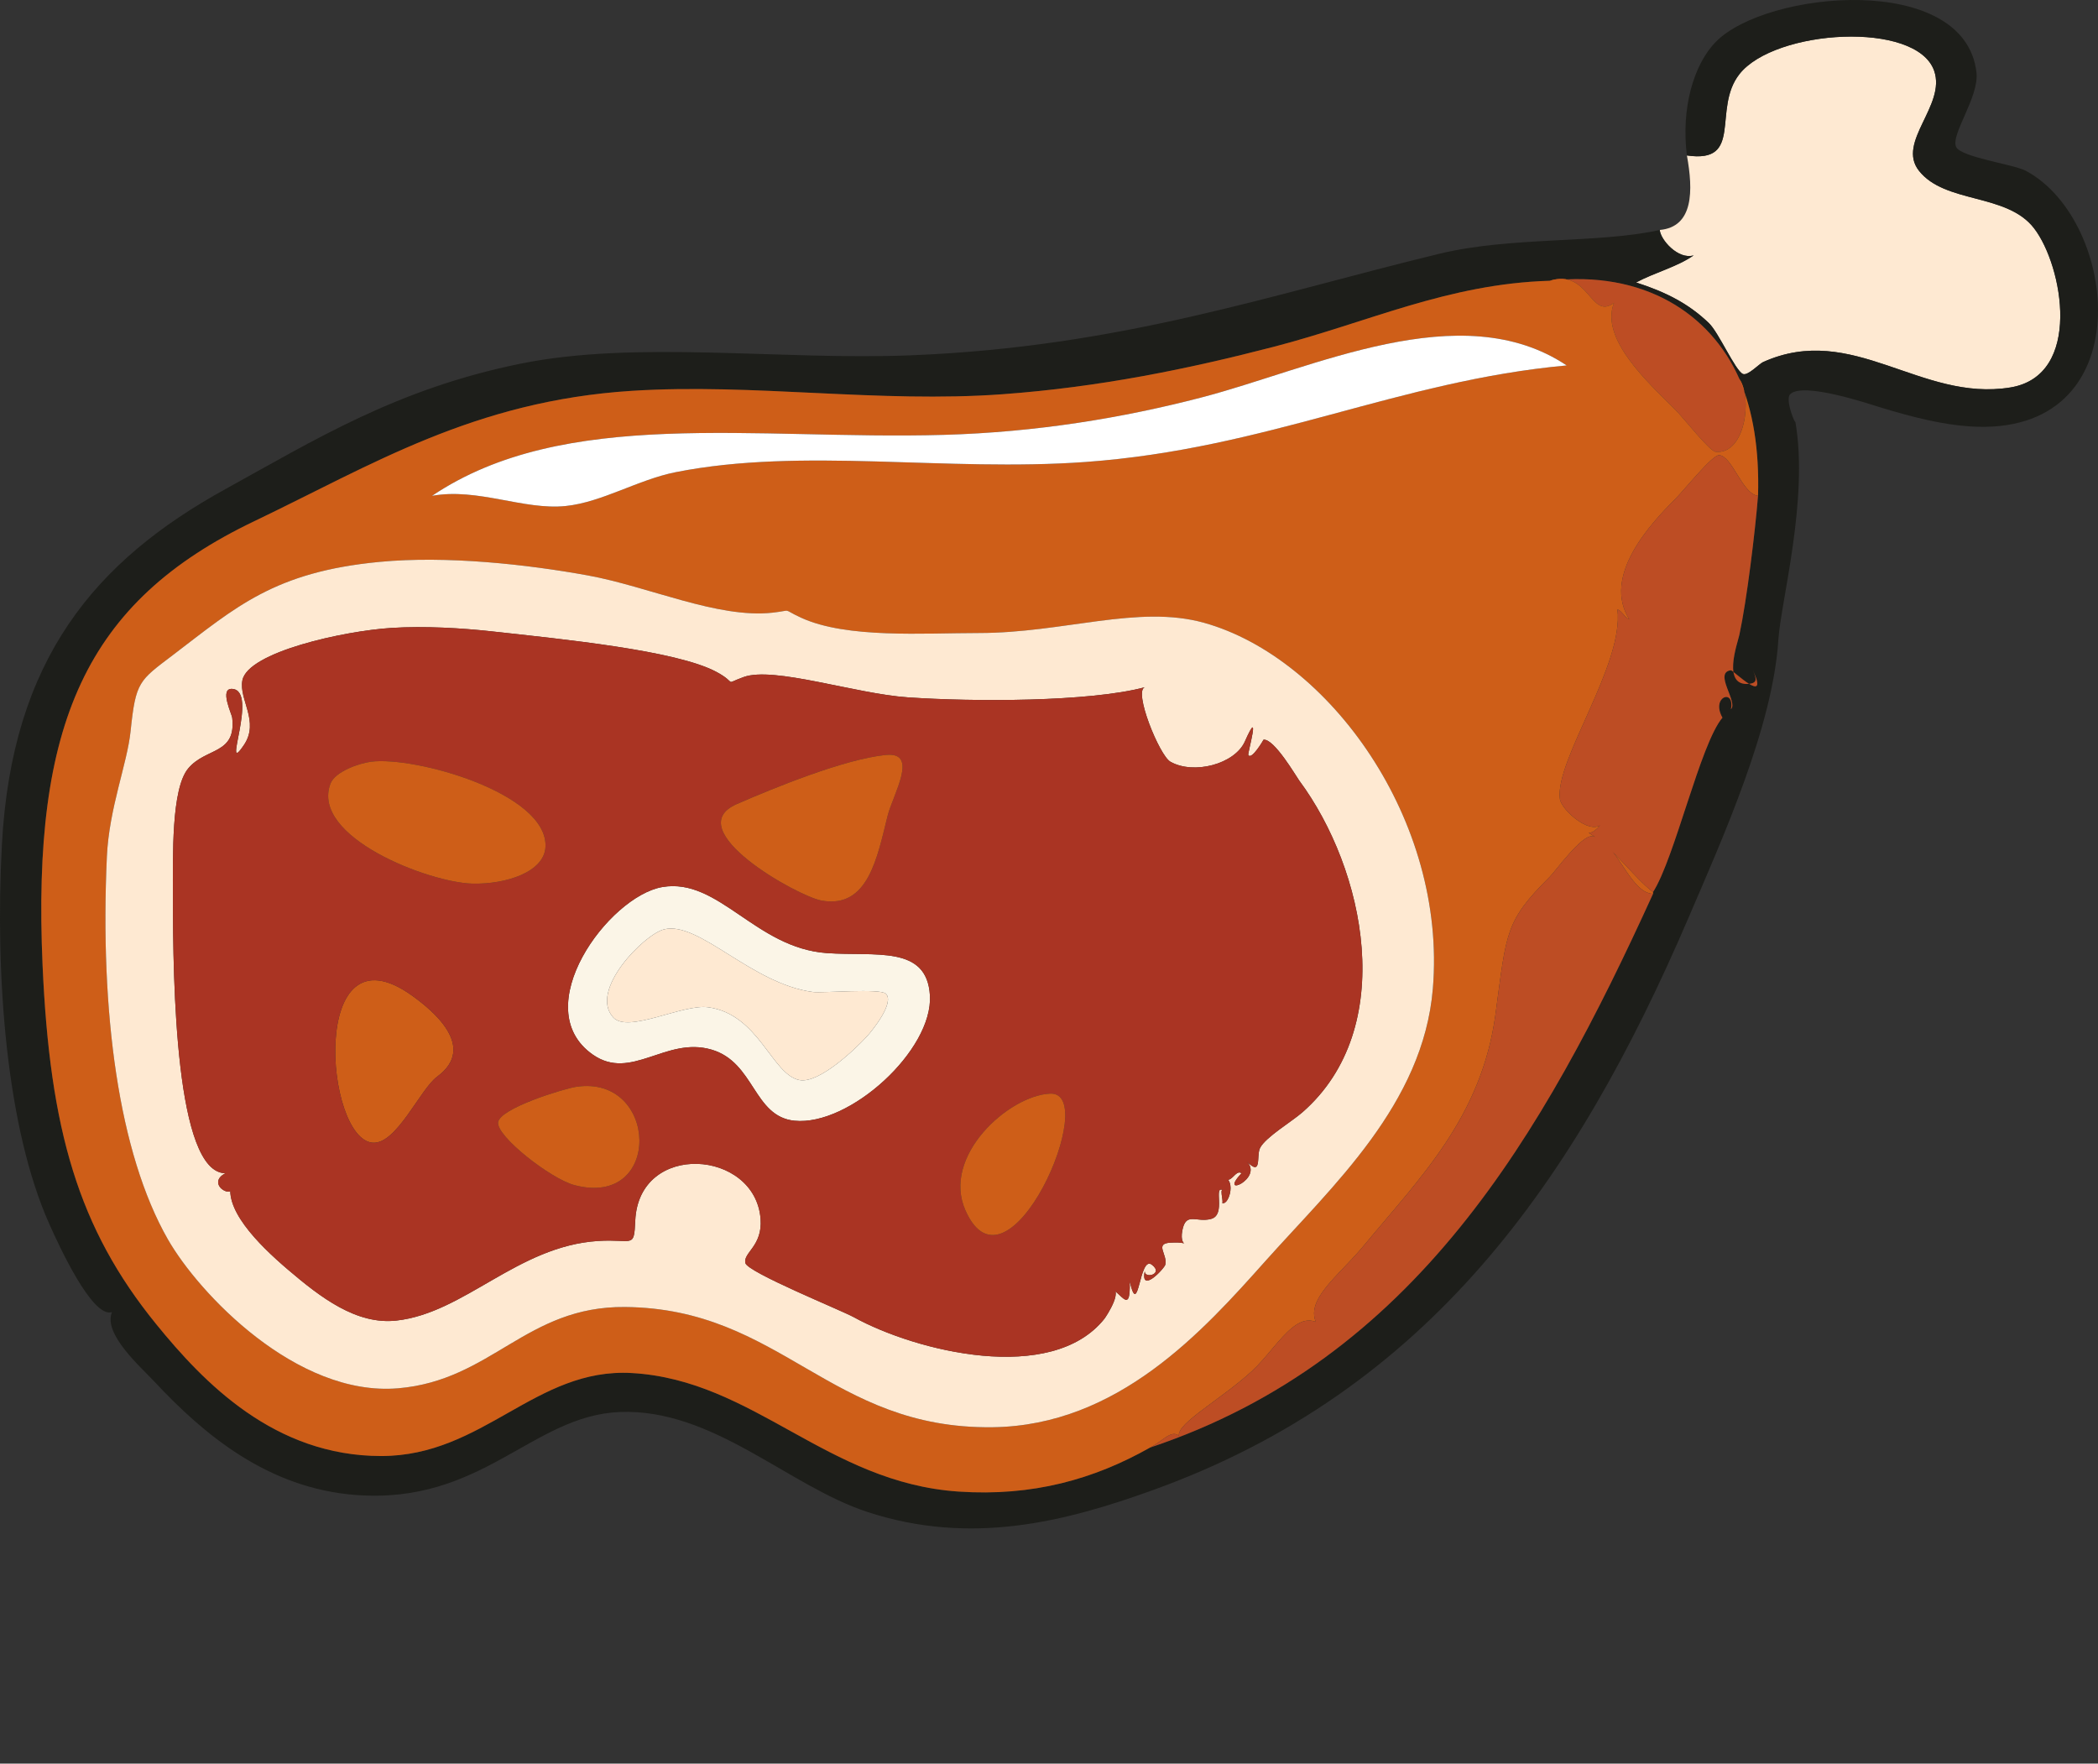 <?xml version="1.0" encoding="utf-8"?>
<!-- Generator: Adobe Illustrator 15.0.0, SVG Export Plug-In . SVG Version: 6.00 Build 0)  -->
<!DOCTYPE svg PUBLIC "-//W3C//DTD SVG 1.1//EN" "http://www.w3.org/Graphics/SVG/1.1/DTD/svg11.dtd">
<svg version="1.1" id="Layer_1" xmlns="http://www.w3.org/2000/svg" xmlns:xlink="http://www.w3.org/1999/xlink" x="0px" y="0px"
	 width="178.399px" height="149.966px" viewBox="61.71 78.63 178.399 149.966" enable-background="new 61.71 78.63 178.399 149.966"
	 xml:space="preserve">
<rect x="61.71" y="78.63" width="178.399" height="149.966" fill="#333333" stroke="none"/>
<path id="path-0" fill="#FEE9D2" d="M118.176,157.656c2.958-0.746,7.458,4.656,12.672,5.328c0.776,0.1,5.722-0.326,6.192,0.144
	c0.761,0.761-1.146,3.116-1.584,3.601c-0.973,1.072-4.096,4.061-5.76,3.744c-2.361-0.45-3.435-5.616-7.776-6.193
	c-2.188-0.289-6.797,2.248-8.064,0.865C111.763,162.858,116.474,158.086,118.176,157.656z"/>
<path id="path-1" fill="#FEE9D2" d="M205.152,91.848c4.87,0.714,2.131-3.938,4.464-6.912c3.001-3.827,15.062-4.57,16.56-0.288
	c1.032,2.95-3.217,6.051-1.296,8.496c2.224,2.829,7.472,1.883,9.792,4.896c2.463,3.197,4.15,12.526-2.016,13.536
	c-7.643,1.251-13.41-5.583-21.024-2.16c-0.337,0.152-1.316,1.209-1.728,1.008c-0.658-0.321-2.047-3.52-2.881-4.32
	c-1.707-1.638-3.621-2.63-6.191-3.456c1.563-0.839,3.482-1.317,4.896-2.304c-1.341,0.394-2.839-1.363-2.881-2.16
	C205.721,97.923,205.698,94.847,205.152,91.848z"/>
<path id="path-2" fill="#1D1E1A" d="M205.152,91.848c-0.501-4.01,0.568-7.72,2.447-9.648c4.286-4.396,21.2-5.968,22.176,2.592
	c0.239,2.098-2.227,5.29-1.728,6.336c0.415,0.873,4.872,1.473,5.904,2.016c7.974,4.198,9.942,22.729-4.752,21.744
	c-2.342-0.157-4.79-0.768-7.488-1.584c-0.983-0.297-6.687-2.241-7.776-1.152c-0.477,0.477,0.513,2.763,0.434,2.304
	c1.162,6.621-1.237,15.359-1.44,18.576c-0.47,7.413-4.749,16.893-7.632,23.617c-9.664,22.535-22.182,40.246-45.504,48.672
	c-7.512,2.713-15.52,4.764-24.337,1.871c-6.713-2.201-13.127-8.801-21.024-8.496c-7.478,0.289-11.701,7.873-22.464,7.057
	c-7.485-0.567-12.935-5.145-17.136-9.648c-1.193-1.277-4.369-4.048-3.6-5.903c-1.667,0.554-4.512-5.661-5.328-7.488
	c-3.653-8.177-4.626-21.061-4.032-32.256c0.839-15.797,7.955-24.149,19.008-30.24c7.669-4.226,14.564-8.515,25.056-10.656
	c9.918-2.024,22.132-0.275,33.264-0.72c17.866-0.714,30.631-5.18,44.928-8.64c6.086-1.473,13.497-0.851,18.72-2.016
	c0.041,0.797,1.539,2.554,2.881,2.16c-1.414,0.986-3.336,1.465-4.896,2.304c2.57,0.826,4.484,1.818,6.191,3.456
	c0.834,0.8,2.223,3.999,2.881,4.32c0.411,0.201,1.39-0.856,1.728-1.008c7.614-3.423,13.382,3.412,21.024,2.16
	c6.166-1.01,4.479-10.339,2.016-13.536c-2.32-3.013-7.568-2.066-9.792-4.896c-1.921-2.445,2.328-5.546,1.296-8.496
	c-1.498-4.282-13.559-3.539-16.56,0.288C207.283,87.912,210.021,92.563,205.152,91.848z M211.2,120.792
	c0.116-3.956-0.434-7.247-1.584-9.936c-2.451-5.561-8.139-9.273-16.128-8.352c-8.682,0.26-15.393,3.521-23.473,5.616
	c-7.32,1.898-14.815,3.43-23.04,4.032c-10.549,0.772-21.196-0.944-31.536-0.288c-13.432,0.853-22.154,6.327-32.112,11.088
	c-14.36,6.866-18.9,17.253-18,37.728c0.618,14.055,3.049,22.404,9.648,30.528c4.077,5.02,10.074,11.232,19.152,11.232
	c8.699,0,13.12-7.526,21.312-7.056c10.382,0.596,16.565,9.326,27.792,10.08c6.281,0.42,11.48-1.037,16.272-3.744
	c22.449-7.504,33.391-26.513,42.768-47.088c0-0.049,0-0.096,0-0.144c1.852-2.888,4.021-12.617,5.904-14.833
	c-1.008-1.792,1.071-2.518,0.721-0.72c0.645-0.588-1.506-3.115,0-3.312c0.171-0.022,3.293,3.086,1.871,0
	c0.274,0.669,0.429,1.065-0.287,1.152c-2.393,0.29-1.031-3.403-0.863-4.176C210.249,129.652,210.959,123.817,211.2,120.792z"/>
<path id="path-3" fill="#BD4D24" d="M193.488,102.504c7.988-0.921,13.677,2.792,16.128,8.352c1.124,1.652,0.484,6.441-2.017,6.192
	c-0.535-0.053-2.633-2.776-3.455-3.6c-2.283-2.282-6.416-6.026-5.186-9.072C196.947,105.91,196.839,101.456,193.488,102.504z"/>
<path id="path-4" fill="#CE5E18" d="M193.488,102.504c3.351-1.048,3.459,3.406,5.471,1.872c-1.23,3.045,2.902,6.79,5.186,9.072
	c0.822,0.824,2.92,3.547,3.455,3.6c2.501,0.249,3.141-4.54,2.017-6.192c1.15,2.689,1.7,5.98,1.584,9.936
	c-1.342-0.145-2.188-3.39-3.312-3.456c-0.57-0.034-2.979,2.977-3.744,3.744c-2.169,2.168-6.199,6.551-3.889,10.224
	c-0.425-0.199-0.583-0.665-1.008-0.864c0.57,4.729-5.334,12.826-4.896,16.128c0.131,0.984,2.93,3.432,3.744,1.872
	c-0.416,0.457-0.801,1.018-1.296,1.008c2.179,1.314,3.752,3.714,5.472,5.041c0,0.047,0,0.096,0,0.143
	c-2.014-0.037-3.19-4.721-5.184-4.896c-0.921-0.081-3.113,2.97-3.6,3.456c-3.799,3.797-3.662,4.635-4.609,11.664
	c-1.186,8.803-6.47,13.967-11.231,19.728c-2.548,3.083-6.524,5.56-2.448,8.063c-2.615-4.225-4.587,0.334-7.056,2.592
	c-2.63,2.404-6.337,4.398-6.192,5.473c-0.661-0.527-1.386,0.475-2.447,1.008c-4.792,2.708-9.991,4.164-16.272,3.744
	c-11.227-0.753-17.411-9.484-27.792-10.08c-8.192-0.471-12.613,7.057-21.312,7.057c-9.078,0-15.075-6.213-19.152-11.233
	c-6.6-8.124-9.03-16.474-9.648-30.528c-0.9-20.474,3.64-30.861,18-37.728c9.958-4.762,18.681-10.235,32.112-11.088
	c10.34-0.657,20.987,1.06,31.536,0.288c8.224-0.602,15.72-2.134,23.04-4.032C178.096,106.025,184.807,102.764,193.488,102.504z
	 M163.824,112.44c-6.592,1.712-13.958,2.948-21.888,3.168c-16.106,0.448-32.213-2.399-43.488,5.184
	c3.882-0.707,7.797,1.238,11.376,0.864c3.09-0.323,6.14-2.243,9.36-2.88c10.789-2.133,22.931-0.001,34.848-0.864
	c15.457-1.119,26.503-6.893,40.896-8.208C185.922,103.693,173.386,109.956,163.824,112.44z M76.416,134.328
	c-2.877,2.189-3.162,2.234-3.6,6.48c-0.286,2.764-1.829,6.541-2.016,10.656c-0.601,13.231,0.998,25.216,5.184,32.544
	c2.624,4.592,10.938,13.402,19.584,12.672c7.969-0.674,10.882-6.993,19.296-6.912c13.304,0.127,17.388,10.396,31.248,10.225
	c10.687-0.134,17.906-8.199,23.184-14.113c5.713-6.401,13.435-13.363,14.257-23.184c1.199-14.336-8.832-28.131-19.441-31.104
	c-5.605-1.571-11.944,0.864-19.151,0.864c-4.715,0-11.235,0.487-15.12-1.296c-1.75-0.803-0.618-0.633-2.448-0.432
	c-4.647,0.511-10.545-2.232-15.696-3.168c-5.157-0.938-11.994-1.696-17.712-1.152C85.022,127.261,81.774,130.25,76.416,134.328z"/>
<path id="path-5" fill="#BD4D24" d="M159.504,201.721c1.063-0.534,1.787-1.536,2.448-1.01c-0.144-1.072,3.563-3.067,6.192-5.471
	c2.469-2.259,4.439-6.817,7.056-2.592c-4.077-2.506-0.101-4.981,2.448-8.064c4.762-5.761,10.046-10.924,11.231-19.729
	c0.946-7.028,0.811-7.865,4.608-11.662c0.486-0.487,2.68-3.538,3.6-3.457c1.993,0.174,3.17,4.858,5.185,4.896
	C192.895,175.207,181.953,194.216,159.504,201.721z"/>
<path id="path-6" fill="#FFFFFF" d="M194.928,109.704c-14.393,1.315-25.438,7.089-40.896,8.208
	c-11.917,0.863-24.059-1.27-34.848,0.864c-3.22,0.637-6.27,2.557-9.36,2.88c-3.579,0.375-7.494-1.57-11.376-0.864
	c11.274-7.583,27.382-4.736,43.488-5.184c7.93-0.221,15.296-1.456,21.888-3.168C173.386,109.956,185.922,103.693,194.928,109.704z"
	/>
<path id="path-7" fill="#BD4D24" d="M202.271,154.488c-1.72-1.326-3.293-3.727-5.472-5.041c0.495,0.01,0.88-0.551,1.296-1.008
	c-0.814,1.56-3.613-0.888-3.744-1.872c-0.438-3.301,5.467-11.399,4.896-16.128c0.425,0.199,0.583,0.665,1.008,0.864
	c-2.311-3.673,1.72-8.056,3.889-10.224c0.766-0.768,3.174-3.777,3.744-3.744c1.123,0.065,1.969,3.312,3.312,3.456
	c-0.241,3.025-0.951,8.861-1.584,11.808c-0.167,0.772-1.53,4.466,0.863,4.176c0.716-0.087,0.563-0.483,0.288-1.152
	c1.422,3.086-1.701-0.023-1.872,0c-1.506,0.197,0.645,2.724,0,3.312c0.351-1.798-1.729-1.072-0.72,0.72
	C206.292,141.871,204.123,151.6,202.271,154.488z"/>
<path id="path-8" fill="#FEE9D2" d="M93.984,126.408c5.718-0.544,12.555,0.214,17.712,1.152c5.15,0.936,11.049,3.679,15.696,3.168
	c1.831-0.201,0.698-0.371,2.448,0.432c3.886,1.782,10.405,1.296,15.12,1.296c7.206,0,13.546-2.436,19.151-0.864
	c10.609,2.974,20.64,16.769,19.439,31.104c-0.82,9.822-8.542,16.783-14.256,23.185c-5.278,5.915-12.496,13.979-23.184,14.112
	c-13.86,0.172-17.944-10.096-31.248-10.224c-8.414-0.081-11.327,6.237-19.296,6.912c-8.646,0.731-16.961-8.08-19.584-12.672
	c-4.186-7.327-5.785-19.313-5.184-32.544c0.188-4.114,1.73-7.892,2.016-10.656c0.438-4.246,0.723-4.291,3.6-6.48
	C81.774,130.25,85.022,127.261,93.984,126.408z M168.864,176.232c0.494-0.929,2.673-2.213,3.6-3.024
	c8.189-7.169,5.327-20.662-0.288-28.224c-0.234-0.315-2.117-3.562-3.023-3.456c0.01-0.001-1.029,1.787-1.297,1.296
	c-0.068-0.128,1.126-4.333-0.287-1.152c-0.861,1.94-4.362,2.85-6.336,1.728c-0.937-0.531-3.178-6.063-2.16-6.336
	c-4.709,1.264-14.625,1.246-20.16,0.864c-4.496-0.31-11.399-2.656-13.968-1.728c-1.79,0.646-0.441,0.57-2.304-0.432
	c-3.402-1.831-13.053-2.785-19.152-3.456c-2.449-0.27-5.655-0.468-8.496-0.288c-4.045,0.256-12.216,2.047-12.672,4.464
	c-0.307,1.625,1.471,3.493,0.144,5.472c-1.996,2.975,1.293-4.606-1.008-4.752c-1.112-0.071-0.036,2.14,0,2.448
	c0.36,3.157-2.243,2.514-3.744,4.32c-1.447,1.741-1.296,7.422-1.296,10.944c0,7.189,0.205,23.457,4.464,23.473
	c-1.894,0.982,1.225,2.646,0.576,0.576c-0.92,2.311,2.158,5.423,4.752,7.631c2.742,2.336,5.8,4.701,9.216,4.32
	c5.803-0.646,10.284-6.324,17.136-6.768c2.978-0.193,3.06,0.703,3.168-1.729c0.302-6.771,10.207-6.055,10.656-0.145
	c0.176,2.314-1.485,2.857-1.296,3.744c0.169,0.792,8.152,4.021,9.216,4.608c5.295,2.918,16.82,5.771,21.313,0.144
	c0.129-0.162,1.919-2.836,0.287-2.592c0.94-0.141,1.962,2.621,1.871-0.576c0.771,3.295,0.789-2.253,1.873-1.439
	c1.113,0.838-0.811,1.289-0.576,0.433c-0.479,2.161,1.656-0.107,1.728-0.433c0.198-0.894-0.946-1.791,0.433-1.871
	c2.166-0.125,0.702,0.693,1.008-1.008c0.297-1.653,1.197-0.673,2.448-1.01c1.317-0.354,0.155-2.874,1.009-2.447
	c-0.334-0.166,0.182,1.388-0.145,1.009c0.525,0.612,1.416-1.877,0.145-2.161c0.641,0.893,1.047-0.68,1.584-0.287
	c-2.062,2.188,1.924,0.438,0.432-1.008C169.063,178.744,168.512,176.895,168.864,176.232z"/>
<path id="path-9" fill="#FBF5E7" d="M118.032,154.057c4.784-0.821,7.902,5.174,13.968,5.615c4.138,0.301,8.529-0.704,8.784,3.6
	c0.274,4.646-6.83,11.131-11.52,10.656c-3.5-0.354-3.371-4.973-7.056-6.048c-3.882-1.133-6.815,2.706-10.08,0.433
	C106.466,164.371,113.446,154.843,118.032,154.057z M113.856,165.145c1.268,1.383,5.876-1.156,8.064-0.865
	c4.341,0.577,5.415,5.743,7.776,6.193c1.664,0.315,4.788-2.672,5.76-3.744c0.438-0.484,2.345-2.84,1.584-3.601
	c-0.47-0.47-5.416-0.044-6.192-0.144c-5.215-0.672-9.715-6.074-12.672-5.328C116.474,158.086,111.763,162.858,113.856,165.145z"/>
<path id="path-10" fill="#CE5E18" d="M96.72,163.271c1.695,1.211,5.629,4.363,2.16,6.912c-1.442,1.061-3.45,5.764-5.472,5.616
	C89.307,175.502,87.975,157.027,96.72,163.271z"/>
<path id="path-11" fill="#AA3423" d="M167.712,177.385c1.493,1.446-2.492,3.195-0.433,1.008c-0.535-0.392-0.941,1.18-1.584,0.287
	c1.272,0.284,0.383,2.773-0.144,2.161c0.326,0.379-0.188-1.175,0.144-1.009c-0.853-0.427,0.311,2.094-1.008,2.447
	c-1.25,0.337-2.15-0.644-2.447,1.01c-0.307,1.701,1.158,0.883-1.009,1.008c-1.379,0.08-0.233,0.978-0.433,1.871
	c-0.071,0.325-2.205,2.594-1.728,0.433c-0.233,0.856,1.69,0.405,0.576-0.433c-1.085-0.813-1.102,4.735-1.872,1.439
	c0.09,3.197-0.932,0.436-1.872,0.576c1.632-0.244-0.159,2.432-0.287,2.592c-4.492,5.627-16.017,2.774-21.313-0.144
	c-1.064-0.587-9.047-3.815-9.216-4.608c-0.189-0.887,1.472-1.43,1.296-3.744c-0.45-5.91-10.354-6.627-10.656,0.145
	c-0.109,2.432-0.19,1.535-3.168,1.729c-6.853,0.443-11.333,6.121-17.136,6.768c-3.416,0.381-6.474-1.985-9.216-4.32
	c-2.594-2.208-5.673-5.32-4.752-7.631c0.648,2.07-2.47,0.406-0.576-0.576c-4.259-0.016-4.464-16.283-4.464-23.473
	c0-3.521-0.151-9.203,1.296-10.944c1.5-1.806,4.104-1.164,3.744-4.32c-0.036-0.308-1.113-2.519,0-2.448
	c2.301,0.146-0.988,7.727,1.008,4.752c1.327-1.979-0.451-3.847-0.144-5.472c0.456-2.417,8.627-4.208,12.672-4.464
	c2.841-0.18,6.047,0.019,8.496,0.288c6.1,0.671,15.75,1.625,19.152,3.456c1.862,1.002,0.514,1.078,2.304,0.432
	c2.569-0.928,9.472,1.418,13.968,1.728c5.535,0.381,15.452,0.4,20.16-0.864c-1.018,0.273,1.224,5.805,2.16,6.336
	c1.974,1.122,5.474,0.212,6.337-1.728c1.412-3.182,0.217,1.024,0.287,1.152c0.268,0.49,1.306-1.297,1.296-1.296
	c0.907-0.105,2.79,3.141,3.024,3.456c5.614,7.562,8.478,21.055,0.287,28.224c-0.926,0.812-3.105,2.096-3.6,3.024
	C168.512,176.895,169.063,178.744,167.712,177.385z M143.808,181.561c3.616,8.135,11.579-10.129,7.2-9.937
	C147.494,171.779,141.748,176.924,143.808,181.561z M93.408,175.8c2.022,0.147,4.029-4.557,5.472-5.616
	c3.469-2.548-0.464-5.701-2.16-6.912C87.975,157.027,89.307,175.502,93.408,175.8z M112.128,168.313
	c3.265,2.273,6.199-1.564,10.08-0.433c3.686,1.075,3.556,5.694,7.056,6.048c4.69,0.475,11.795-6.01,11.52-10.656
	c-0.255-4.304-4.646-3.299-8.784-3.6c-6.065-0.441-9.184-6.438-13.968-5.615C113.446,154.843,106.466,164.371,112.128,168.313z
	 M104.064,174.072c-0.126,1.205,4.493,4.8,6.48,5.328c7.553,2.006,7.165-9.432,0.144-8.353
	C109.653,171.207,104.19,172.867,104.064,174.072z M124.368,147c-4.972,2.166,5.157,7.838,7.2,8.208c3.977,0.718,4.74-3.7,5.616-7.2
	c0.459-1.836,2.697-5.468-0.144-5.184C133.492,143.179,127.484,145.642,124.368,147z M89.808,145.272
	c-1.704,4.535,8.382,8.416,12.096,8.496c2.818,0.062,6.124-0.98,6.192-3.168c0.142-4.523-11.065-7.678-14.832-7.2
	C92.245,143.53,90.197,144.238,89.808,145.272z"/>
<path id="path-12" fill="#CE5E18" d="M93.264,143.4c3.767-0.479,14.974,2.676,14.832,7.2c-0.068,2.188-3.375,3.229-6.192,3.168
	c-3.714-0.08-13.799-3.961-12.096-8.496C90.197,144.238,92.245,143.53,93.264,143.4z"/>
<path id="path-13" fill="#CE5E18" d="M137.04,142.824c2.841-0.284,0.604,3.349,0.144,5.184c-0.876,3.5-1.64,7.918-5.616,7.2
	c-2.043-0.369-12.171-6.042-7.2-8.208C127.484,145.642,133.492,143.179,137.04,142.824z"/>
<path id="path-14" fill="#CE5E18" d="M110.688,171.048c7.021-1.079,7.409,10.358-0.144,8.353c-1.988-0.528-6.606-4.123-6.48-5.328
	S109.653,171.207,110.688,171.048z"/>
<path id="path-15" fill="#CE5E18" d="M151.008,171.624c4.379-0.192-3.584,18.07-7.2,9.937
	C141.748,176.924,147.494,171.779,151.008,171.624z"/>
</svg>
